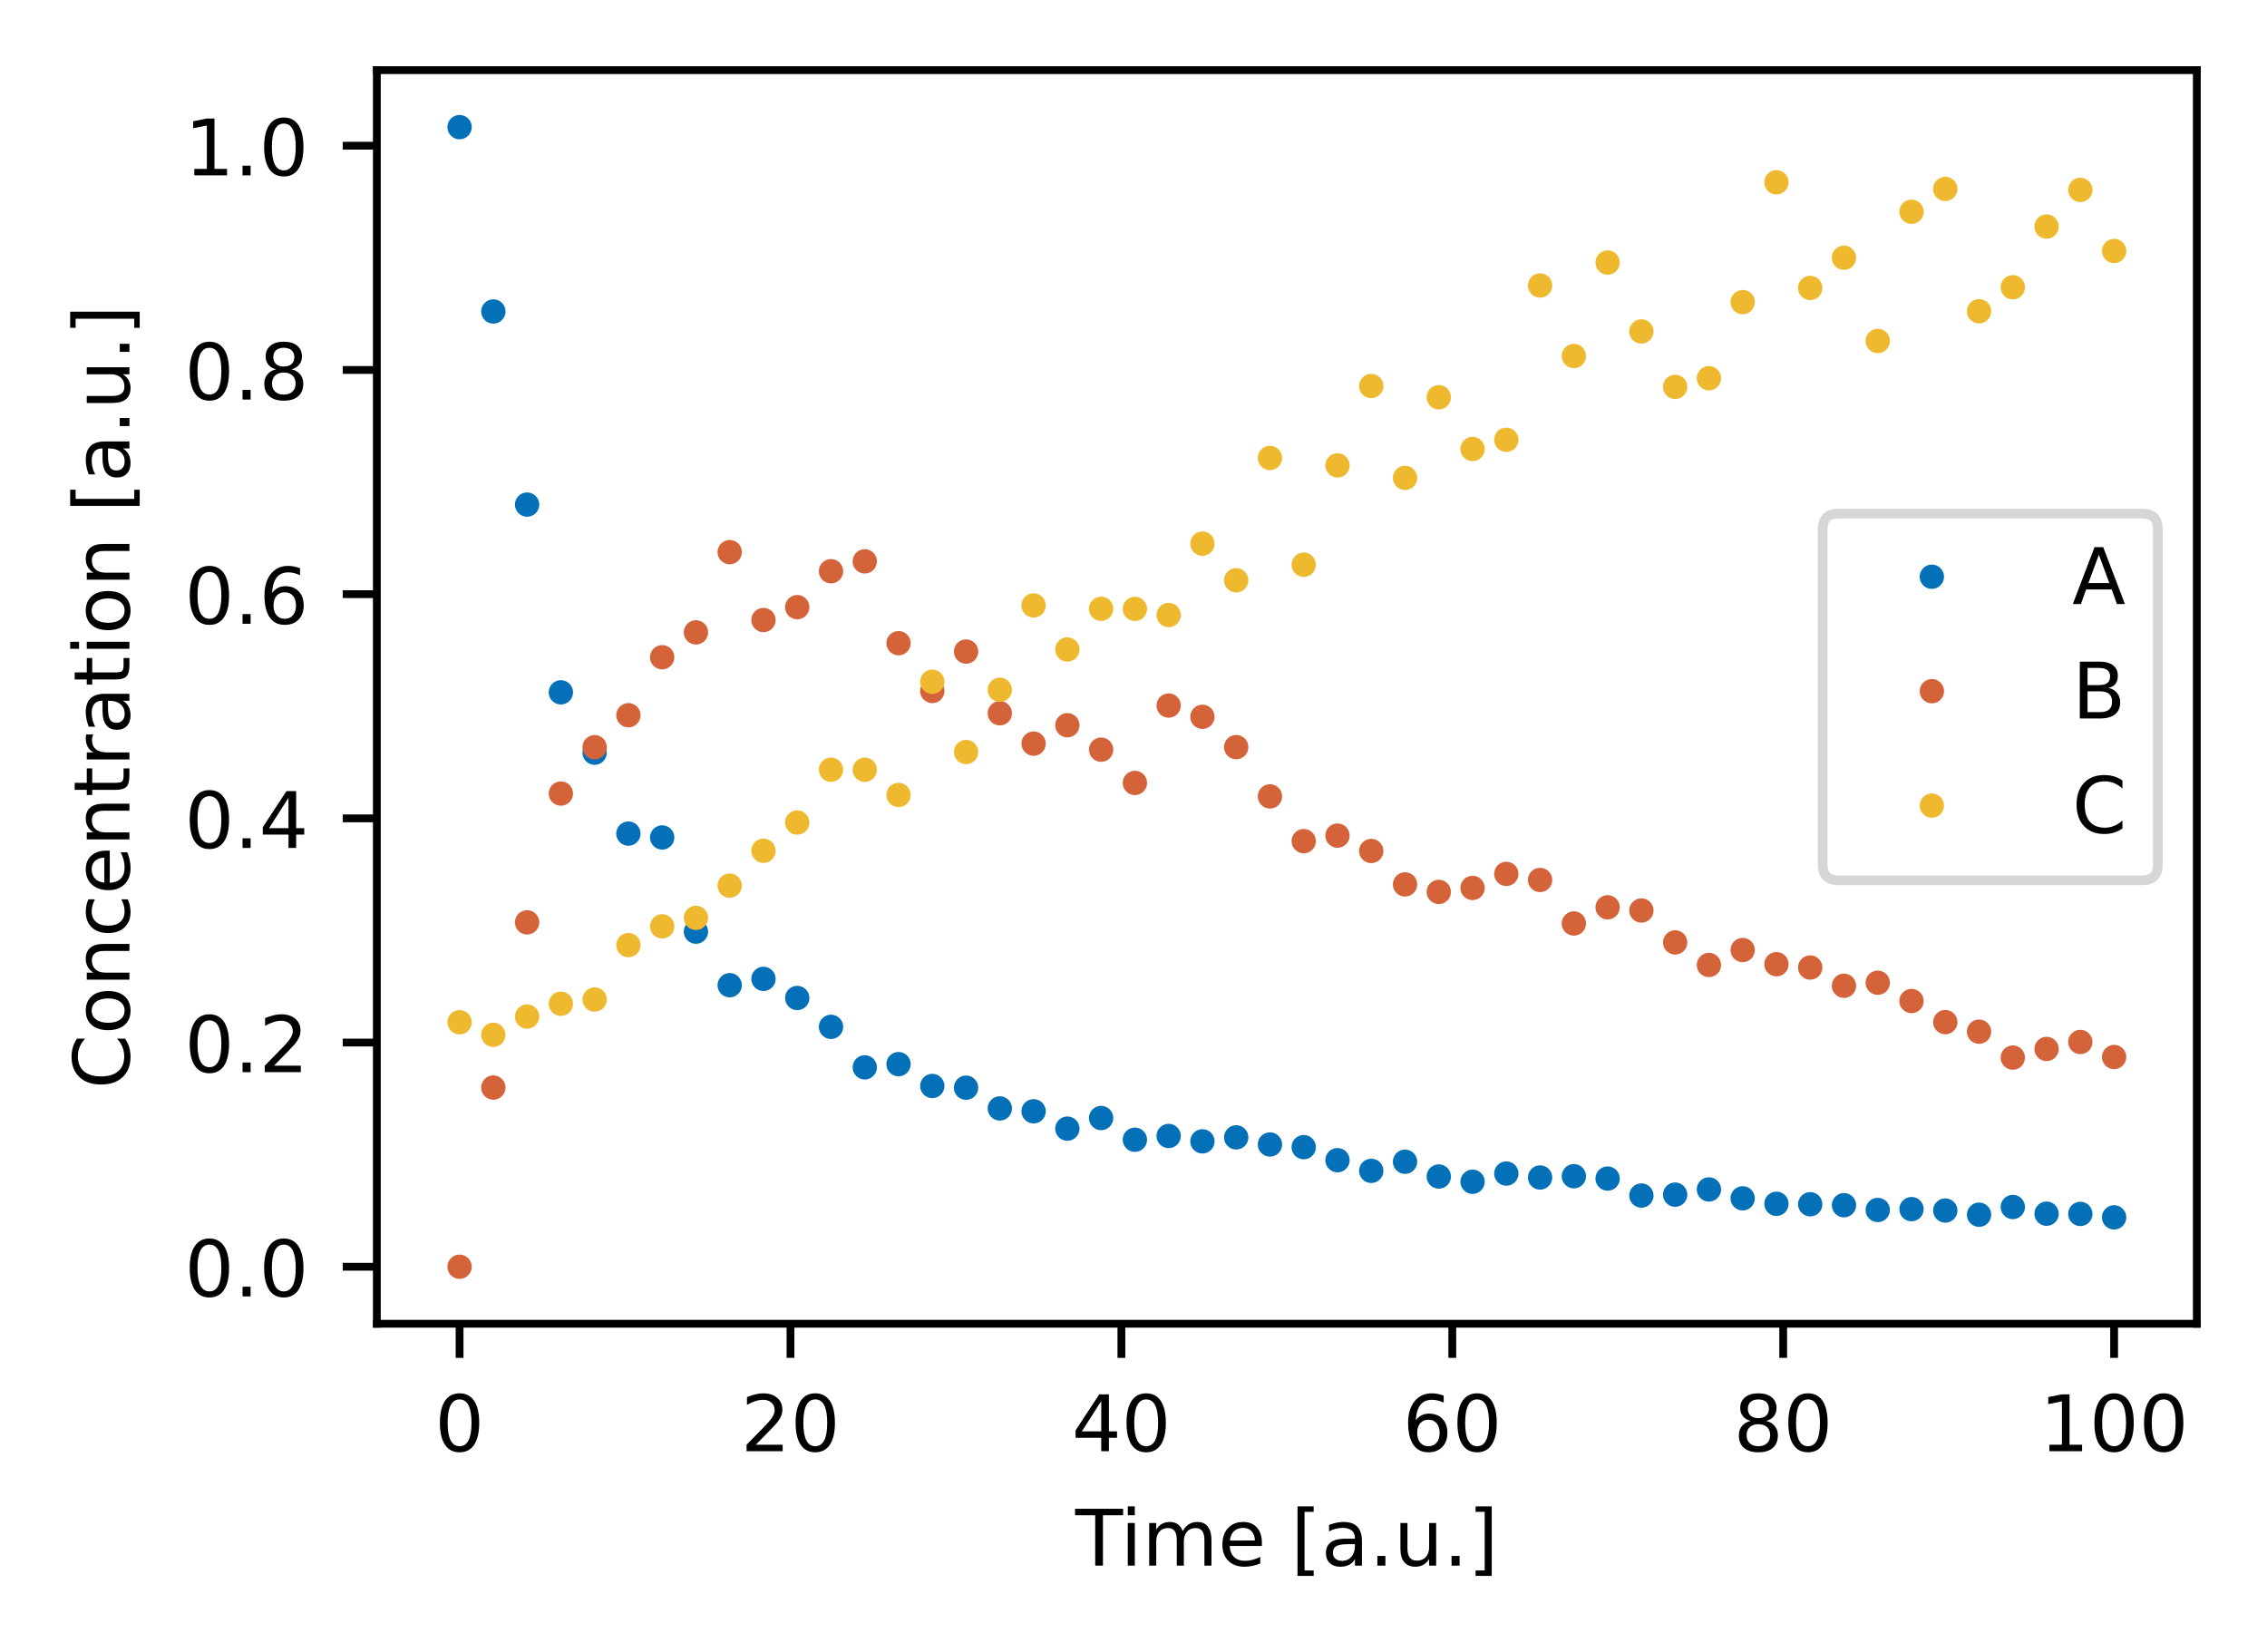 <?xml version="1.0" encoding="utf-8" standalone="no"?>
<!DOCTYPE svg PUBLIC "-//W3C//DTD SVG 1.1//EN"
  "http://www.w3.org/Graphics/SVG/1.1/DTD/svg11.dtd">
<!-- Created with matplotlib (https://matplotlib.org/) -->
<svg height="169.517pt" version="1.1" viewBox="0 0 232.597 169.517" width="232.597pt" xmlns="http://www.w3.org/2000/svg" xmlns:xlink="http://www.w3.org/1999/xlink">
 <defs>
  <style type="text/css">
*{stroke-linecap:butt;stroke-linejoin:round;}
  </style>
 </defs>
 <g id="figure_1">
  <g id="patch_1">
   <path d="M 0 169.517 
L 232.597 169.517 
L 232.597 0 
L 0 0 
z
" style="fill:#ffffff;"/>
  </g>
  <g id="axes_1">
   <g id="patch_2">
    <path d="M 38.665 135.832 
L 225.397 135.832 
L 225.397 7.2 
L 38.665 7.2 
z
" style="fill:#ffffff;"/>
   </g>
   <g id="matplotlib.axis_1">
    <g id="xtick_1">
     <g id="line2d_1">
      <defs>
       <path d="M 0 0 
L 0 3.5 
" id="mfc4e1a1012" style="stroke:#000000;stroke-width:0.8;"/>
      </defs>
      <g>
       <use style="stroke:#000000;stroke-width:0.8;" x="47.153" xlink:href="#mfc4e1a1012" y="135.832"/>
      </g>
     </g>
     <g id="text_1">
      <!-- 0 -->
      <defs>
       <path d="M 31.781 66.406 
Q 24.172 66.406 20.328 58.906 
Q 16.5 51.422 16.5 36.375 
Q 16.5 21.391 20.328 13.891 
Q 24.172 6.391 31.781 6.391 
Q 39.453 6.391 43.281 13.891 
Q 47.125 21.391 47.125 36.375 
Q 47.125 51.422 43.281 58.906 
Q 39.453 66.406 31.781 66.406 
z
M 31.781 74.219 
Q 44.047 74.219 50.516 64.516 
Q 56.984 54.828 56.984 36.375 
Q 56.984 17.969 50.516 8.266 
Q 44.047 -1.422 31.781 -1.422 
Q 19.531 -1.422 13.062 8.266 
Q 6.594 17.969 6.594 36.375 
Q 6.594 54.828 13.062 64.516 
Q 19.531 74.219 31.781 74.219 
z
" id="DejaVuSans-48"/>
      </defs>
      <g transform="translate(44.608 148.911)scale(0.08 -0.08)">
       <use xlink:href="#DejaVuSans-48"/>
      </g>
     </g>
    </g>
    <g id="xtick_2">
     <g id="line2d_2">
      <g>
       <use style="stroke:#000000;stroke-width:0.8;" x="81.104" xlink:href="#mfc4e1a1012" y="135.832"/>
      </g>
     </g>
     <g id="text_2">
      <!-- 20 -->
      <defs>
       <path d="M 19.188 8.297 
L 53.609 8.297 
L 53.609 0 
L 7.328 0 
L 7.328 8.297 
Q 12.938 14.109 22.625 23.891 
Q 32.328 33.688 34.812 36.531 
Q 39.547 41.844 41.422 45.531 
Q 43.312 49.219 43.312 52.781 
Q 43.312 58.594 39.234 62.25 
Q 35.156 65.922 28.609 65.922 
Q 23.969 65.922 18.812 64.312 
Q 13.672 62.703 7.812 59.422 
L 7.812 69.391 
Q 13.766 71.781 18.938 73 
Q 24.125 74.219 28.422 74.219 
Q 39.75 74.219 46.484 68.547 
Q 53.219 62.891 53.219 53.422 
Q 53.219 48.922 51.531 44.891 
Q 49.859 40.875 45.406 35.406 
Q 44.188 33.984 37.641 27.219 
Q 31.109 20.453 19.188 8.297 
z
" id="DejaVuSans-50"/>
      </defs>
      <g transform="translate(76.014 148.911)scale(0.08 -0.08)">
       <use xlink:href="#DejaVuSans-50"/>
       <use x="63.623" xlink:href="#DejaVuSans-48"/>
      </g>
     </g>
    </g>
    <g id="xtick_3">
     <g id="line2d_3">
      <g>
       <use style="stroke:#000000;stroke-width:0.8;" x="115.056" xlink:href="#mfc4e1a1012" y="135.832"/>
      </g>
     </g>
     <g id="text_3">
      <!-- 40 -->
      <defs>
       <path d="M 37.797 64.312 
L 12.891 25.391 
L 37.797 25.391 
z
M 35.203 72.906 
L 47.609 72.906 
L 47.609 25.391 
L 58.016 25.391 
L 58.016 17.188 
L 47.609 17.188 
L 47.609 0 
L 37.797 0 
L 37.797 17.188 
L 4.891 17.188 
L 4.891 26.703 
z
" id="DejaVuSans-52"/>
      </defs>
      <g transform="translate(109.966 148.911)scale(0.08 -0.08)">
       <use xlink:href="#DejaVuSans-52"/>
       <use x="63.623" xlink:href="#DejaVuSans-48"/>
      </g>
     </g>
    </g>
    <g id="xtick_4">
     <g id="line2d_4">
      <g>
       <use style="stroke:#000000;stroke-width:0.8;" x="149.007" xlink:href="#mfc4e1a1012" y="135.832"/>
      </g>
     </g>
     <g id="text_4">
      <!-- 60 -->
      <defs>
       <path d="M 33.016 40.375 
Q 26.375 40.375 22.484 35.828 
Q 18.609 31.297 18.609 23.391 
Q 18.609 15.531 22.484 10.953 
Q 26.375 6.391 33.016 6.391 
Q 39.656 6.391 43.531 10.953 
Q 47.406 15.531 47.406 23.391 
Q 47.406 31.297 43.531 35.828 
Q 39.656 40.375 33.016 40.375 
z
M 52.594 71.297 
L 52.594 62.312 
Q 48.875 64.062 45.094 64.984 
Q 41.312 65.922 37.594 65.922 
Q 27.828 65.922 22.672 59.328 
Q 17.531 52.734 16.797 39.406 
Q 19.672 43.656 24.016 45.922 
Q 28.375 48.188 33.594 48.188 
Q 44.578 48.188 50.953 41.516 
Q 57.328 34.859 57.328 23.391 
Q 57.328 12.156 50.688 5.359 
Q 44.047 -1.422 33.016 -1.422 
Q 20.359 -1.422 13.672 8.266 
Q 6.984 17.969 6.984 36.375 
Q 6.984 53.656 15.188 63.938 
Q 23.391 74.219 37.203 74.219 
Q 40.922 74.219 44.703 73.484 
Q 48.484 72.75 52.594 71.297 
z
" id="DejaVuSans-54"/>
      </defs>
      <g transform="translate(143.917 148.911)scale(0.08 -0.08)">
       <use xlink:href="#DejaVuSans-54"/>
       <use x="63.623" xlink:href="#DejaVuSans-48"/>
      </g>
     </g>
    </g>
    <g id="xtick_5">
     <g id="line2d_5">
      <g>
       <use style="stroke:#000000;stroke-width:0.8;" x="182.958" xlink:href="#mfc4e1a1012" y="135.832"/>
      </g>
     </g>
     <g id="text_5">
      <!-- 80 -->
      <defs>
       <path d="M 31.781 34.625 
Q 24.75 34.625 20.719 30.859 
Q 16.703 27.094 16.703 20.516 
Q 16.703 13.922 20.719 10.156 
Q 24.75 6.391 31.781 6.391 
Q 38.812 6.391 42.859 10.172 
Q 46.922 13.969 46.922 20.516 
Q 46.922 27.094 42.891 30.859 
Q 38.875 34.625 31.781 34.625 
z
M 21.922 38.812 
Q 15.578 40.375 12.031 44.719 
Q 8.5 49.078 8.5 55.328 
Q 8.5 64.062 14.719 69.141 
Q 20.953 74.219 31.781 74.219 
Q 42.672 74.219 48.875 69.141 
Q 55.078 64.062 55.078 55.328 
Q 55.078 49.078 51.531 44.719 
Q 48 40.375 41.703 38.812 
Q 48.828 37.156 52.797 32.312 
Q 56.781 27.484 56.781 20.516 
Q 56.781 9.906 50.312 4.234 
Q 43.844 -1.422 31.781 -1.422 
Q 19.734 -1.422 13.25 4.234 
Q 6.781 9.906 6.781 20.516 
Q 6.781 27.484 10.781 32.312 
Q 14.797 37.156 21.922 38.812 
z
M 18.312 54.391 
Q 18.312 48.734 21.844 45.562 
Q 25.391 42.391 31.781 42.391 
Q 38.141 42.391 41.719 45.562 
Q 45.312 48.734 45.312 54.391 
Q 45.312 60.062 41.719 63.234 
Q 38.141 66.406 31.781 66.406 
Q 25.391 66.406 21.844 63.234 
Q 18.312 60.062 18.312 54.391 
z
" id="DejaVuSans-56"/>
      </defs>
      <g transform="translate(177.868 148.911)scale(0.08 -0.08)">
       <use xlink:href="#DejaVuSans-56"/>
       <use x="63.623" xlink:href="#DejaVuSans-48"/>
      </g>
     </g>
    </g>
    <g id="xtick_6">
     <g id="line2d_6">
      <g>
       <use style="stroke:#000000;stroke-width:0.8;" x="216.91" xlink:href="#mfc4e1a1012" y="135.832"/>
      </g>
     </g>
     <g id="text_6">
      <!-- 100 -->
      <defs>
       <path d="M 12.406 8.297 
L 28.516 8.297 
L 28.516 63.922 
L 10.984 60.406 
L 10.984 69.391 
L 28.422 72.906 
L 38.281 72.906 
L 38.281 8.297 
L 54.391 8.297 
L 54.391 0 
L 12.406 0 
z
" id="DejaVuSans-49"/>
      </defs>
      <g transform="translate(209.275 148.911)scale(0.08 -0.08)">
       <use xlink:href="#DejaVuSans-49"/>
       <use x="63.623" xlink:href="#DejaVuSans-48"/>
       <use x="127.246" xlink:href="#DejaVuSans-48"/>
      </g>
     </g>
    </g>
    <g id="text_7">
     <!-- Time [a.u.] -->
     <defs>
      <path d="M -0.297 72.906 
L 61.375 72.906 
L 61.375 64.594 
L 35.5 64.594 
L 35.5 0 
L 25.594 0 
L 25.594 64.594 
L -0.297 64.594 
z
" id="DejaVuSans-84"/>
      <path d="M 9.422 54.688 
L 18.406 54.688 
L 18.406 0 
L 9.422 0 
z
M 9.422 75.984 
L 18.406 75.984 
L 18.406 64.594 
L 9.422 64.594 
z
" id="DejaVuSans-105"/>
      <path d="M 52 44.188 
Q 55.375 50.25 60.062 53.125 
Q 64.75 56 71.094 56 
Q 79.641 56 84.281 50.016 
Q 88.922 44.047 88.922 33.016 
L 88.922 0 
L 79.891 0 
L 79.891 32.719 
Q 79.891 40.578 77.094 44.375 
Q 74.312 48.188 68.609 48.188 
Q 61.625 48.188 57.562 43.547 
Q 53.516 38.922 53.516 30.906 
L 53.516 0 
L 44.484 0 
L 44.484 32.719 
Q 44.484 40.625 41.703 44.406 
Q 38.922 48.188 33.109 48.188 
Q 26.219 48.188 22.156 43.531 
Q 18.109 38.875 18.109 30.906 
L 18.109 0 
L 9.078 0 
L 9.078 54.688 
L 18.109 54.688 
L 18.109 46.188 
Q 21.188 51.219 25.484 53.609 
Q 29.781 56 35.688 56 
Q 41.656 56 45.828 52.969 
Q 50 49.953 52 44.188 
z
" id="DejaVuSans-109"/>
      <path d="M 56.203 29.594 
L 56.203 25.203 
L 14.891 25.203 
Q 15.484 15.922 20.484 11.062 
Q 25.484 6.203 34.422 6.203 
Q 39.594 6.203 44.453 7.469 
Q 49.312 8.734 54.109 11.281 
L 54.109 2.781 
Q 49.266 0.734 44.188 -0.344 
Q 39.109 -1.422 33.891 -1.422 
Q 20.797 -1.422 13.156 6.188 
Q 5.516 13.812 5.516 26.812 
Q 5.516 40.234 12.766 48.109 
Q 20.016 56 32.328 56 
Q 43.359 56 49.781 48.891 
Q 56.203 41.797 56.203 29.594 
z
M 47.219 32.234 
Q 47.125 39.594 43.094 43.984 
Q 39.062 48.391 32.422 48.391 
Q 24.906 48.391 20.391 44.141 
Q 15.875 39.891 15.188 32.172 
z
" id="DejaVuSans-101"/>
      <path id="DejaVuSans-32"/>
      <path d="M 8.594 75.984 
L 29.297 75.984 
L 29.297 69 
L 17.578 69 
L 17.578 -6.203 
L 29.297 -6.203 
L 29.297 -13.188 
L 8.594 -13.188 
z
" id="DejaVuSans-91"/>
      <path d="M 34.281 27.484 
Q 23.391 27.484 19.188 25 
Q 14.984 22.516 14.984 16.5 
Q 14.984 11.719 18.141 8.906 
Q 21.297 6.109 26.703 6.109 
Q 34.188 6.109 38.703 11.406 
Q 43.219 16.703 43.219 25.484 
L 43.219 27.484 
z
M 52.203 31.203 
L 52.203 0 
L 43.219 0 
L 43.219 8.297 
Q 40.141 3.328 35.547 0.953 
Q 30.953 -1.422 24.312 -1.422 
Q 15.922 -1.422 10.953 3.297 
Q 6 8.016 6 15.922 
Q 6 25.141 12.172 29.828 
Q 18.359 34.516 30.609 34.516 
L 43.219 34.516 
L 43.219 35.406 
Q 43.219 41.609 39.141 45 
Q 35.062 48.391 27.688 48.391 
Q 23 48.391 18.547 47.266 
Q 14.109 46.141 10.016 43.891 
L 10.016 52.203 
Q 14.938 54.109 19.578 55.047 
Q 24.219 56 28.609 56 
Q 40.484 56 46.344 49.844 
Q 52.203 43.703 52.203 31.203 
z
" id="DejaVuSans-97"/>
      <path d="M 10.688 12.406 
L 21 12.406 
L 21 0 
L 10.688 0 
z
" id="DejaVuSans-46"/>
      <path d="M 8.5 21.578 
L 8.5 54.688 
L 17.484 54.688 
L 17.484 21.922 
Q 17.484 14.156 20.5 10.266 
Q 23.531 6.391 29.594 6.391 
Q 36.859 6.391 41.078 11.031 
Q 45.312 15.672 45.312 23.688 
L 45.312 54.688 
L 54.297 54.688 
L 54.297 0 
L 45.312 0 
L 45.312 8.406 
Q 42.047 3.422 37.719 1 
Q 33.406 -1.422 27.688 -1.422 
Q 18.266 -1.422 13.375 4.438 
Q 8.5 10.297 8.5 21.578 
z
M 31.109 56 
z
" id="DejaVuSans-117"/>
      <path d="M 30.422 75.984 
L 30.422 -13.188 
L 9.719 -13.188 
L 9.719 -6.203 
L 21.391 -6.203 
L 21.391 69 
L 9.719 69 
L 9.719 75.984 
z
" id="DejaVuSans-93"/>
     </defs>
     <g transform="translate(110.323 160.653)scale(0.08 -0.08)">
      <use xlink:href="#DejaVuSans-84"/>
      <use x="57.959" xlink:href="#DejaVuSans-105"/>
      <use x="85.742" xlink:href="#DejaVuSans-109"/>
      <use x="183.154" xlink:href="#DejaVuSans-101"/>
      <use x="244.678" xlink:href="#DejaVuSans-32"/>
      <use x="276.465" xlink:href="#DejaVuSans-91"/>
      <use x="315.479" xlink:href="#DejaVuSans-97"/>
      <use x="376.758" xlink:href="#DejaVuSans-46"/>
      <use x="408.545" xlink:href="#DejaVuSans-117"/>
      <use x="471.924" xlink:href="#DejaVuSans-46"/>
      <use x="503.711" xlink:href="#DejaVuSans-93"/>
     </g>
    </g>
   </g>
   <g id="matplotlib.axis_2">
    <g id="ytick_1">
     <g id="line2d_7">
      <defs>
       <path d="M 0 0 
L -3.5 0 
" id="m60635ad388" style="stroke:#000000;stroke-width:0.8;"/>
      </defs>
      <g>
       <use style="stroke:#000000;stroke-width:0.8;" x="38.665" xlink:href="#m60635ad388" y="129.985"/>
      </g>
     </g>
     <g id="text_8">
      <!-- 0.0 -->
      <g transform="translate(18.942 133.025)scale(0.08 -0.08)">
       <use xlink:href="#DejaVuSans-48"/>
       <use x="63.623" xlink:href="#DejaVuSans-46"/>
       <use x="95.41" xlink:href="#DejaVuSans-48"/>
      </g>
     </g>
    </g>
    <g id="ytick_2">
     <g id="line2d_8">
      <g>
       <use style="stroke:#000000;stroke-width:0.8;" x="38.665" xlink:href="#m60635ad388" y="106.979"/>
      </g>
     </g>
     <g id="text_9">
      <!-- 0.2 -->
      <g transform="translate(18.942 110.018)scale(0.08 -0.08)">
       <use xlink:href="#DejaVuSans-48"/>
       <use x="63.623" xlink:href="#DejaVuSans-46"/>
       <use x="95.41" xlink:href="#DejaVuSans-50"/>
      </g>
     </g>
    </g>
    <g id="ytick_3">
     <g id="line2d_9">
      <g>
       <use style="stroke:#000000;stroke-width:0.8;" x="38.665" xlink:href="#m60635ad388" y="83.973"/>
      </g>
     </g>
     <g id="text_10">
      <!-- 0.4 -->
      <g transform="translate(18.942 87.012)scale(0.08 -0.08)">
       <use xlink:href="#DejaVuSans-48"/>
       <use x="63.623" xlink:href="#DejaVuSans-46"/>
       <use x="95.41" xlink:href="#DejaVuSans-52"/>
      </g>
     </g>
    </g>
    <g id="ytick_4">
     <g id="line2d_10">
      <g>
       <use style="stroke:#000000;stroke-width:0.8;" x="38.665" xlink:href="#m60635ad388" y="60.967"/>
      </g>
     </g>
     <g id="text_11">
      <!-- 0.6 -->
      <g transform="translate(18.942 64.006)scale(0.08 -0.08)">
       <use xlink:href="#DejaVuSans-48"/>
       <use x="63.623" xlink:href="#DejaVuSans-46"/>
       <use x="95.41" xlink:href="#DejaVuSans-54"/>
      </g>
     </g>
    </g>
    <g id="ytick_5">
     <g id="line2d_11">
      <g>
       <use style="stroke:#000000;stroke-width:0.8;" x="38.665" xlink:href="#m60635ad388" y="37.961"/>
      </g>
     </g>
     <g id="text_12">
      <!-- 0.8 -->
      <g transform="translate(18.942 41)scale(0.08 -0.08)">
       <use xlink:href="#DejaVuSans-48"/>
       <use x="63.623" xlink:href="#DejaVuSans-46"/>
       <use x="95.41" xlink:href="#DejaVuSans-56"/>
      </g>
     </g>
    </g>
    <g id="ytick_6">
     <g id="line2d_12">
      <g>
       <use style="stroke:#000000;stroke-width:0.8;" x="38.665" xlink:href="#m60635ad388" y="14.954"/>
      </g>
     </g>
     <g id="text_13">
      <!-- 1.0 -->
      <g transform="translate(18.942 17.994)scale(0.08 -0.08)">
       <use xlink:href="#DejaVuSans-49"/>
       <use x="63.623" xlink:href="#DejaVuSans-46"/>
       <use x="95.41" xlink:href="#DejaVuSans-48"/>
      </g>
     </g>
    </g>
    <g id="text_14">
     <!-- Concentration [a.u.] -->
     <defs>
      <path d="M 64.406 67.281 
L 64.406 56.891 
Q 59.422 61.531 53.781 63.812 
Q 48.141 66.109 41.797 66.109 
Q 29.297 66.109 22.656 58.469 
Q 16.016 50.828 16.016 36.375 
Q 16.016 21.969 22.656 14.328 
Q 29.297 6.688 41.797 6.688 
Q 48.141 6.688 53.781 8.984 
Q 59.422 11.281 64.406 15.922 
L 64.406 5.609 
Q 59.234 2.094 53.438 0.328 
Q 47.656 -1.422 41.219 -1.422 
Q 24.656 -1.422 15.125 8.703 
Q 5.609 18.844 5.609 36.375 
Q 5.609 53.953 15.125 64.078 
Q 24.656 74.219 41.219 74.219 
Q 47.75 74.219 53.531 72.484 
Q 59.328 70.75 64.406 67.281 
z
" id="DejaVuSans-67"/>
      <path d="M 30.609 48.391 
Q 23.391 48.391 19.188 42.75 
Q 14.984 37.109 14.984 27.297 
Q 14.984 17.484 19.156 11.844 
Q 23.344 6.203 30.609 6.203 
Q 37.797 6.203 41.984 11.859 
Q 46.188 17.531 46.188 27.297 
Q 46.188 37.016 41.984 42.703 
Q 37.797 48.391 30.609 48.391 
z
M 30.609 56 
Q 42.328 56 49.016 48.375 
Q 55.719 40.766 55.719 27.297 
Q 55.719 13.875 49.016 6.219 
Q 42.328 -1.422 30.609 -1.422 
Q 18.844 -1.422 12.172 6.219 
Q 5.516 13.875 5.516 27.297 
Q 5.516 40.766 12.172 48.375 
Q 18.844 56 30.609 56 
z
" id="DejaVuSans-111"/>
      <path d="M 54.891 33.016 
L 54.891 0 
L 45.906 0 
L 45.906 32.719 
Q 45.906 40.484 42.875 44.328 
Q 39.844 48.188 33.797 48.188 
Q 26.516 48.188 22.312 43.547 
Q 18.109 38.922 18.109 30.906 
L 18.109 0 
L 9.078 0 
L 9.078 54.688 
L 18.109 54.688 
L 18.109 46.188 
Q 21.344 51.125 25.703 53.562 
Q 30.078 56 35.797 56 
Q 45.219 56 50.047 50.172 
Q 54.891 44.344 54.891 33.016 
z
" id="DejaVuSans-110"/>
      <path d="M 48.781 52.594 
L 48.781 44.188 
Q 44.969 46.297 41.141 47.344 
Q 37.312 48.391 33.406 48.391 
Q 24.656 48.391 19.812 42.844 
Q 14.984 37.312 14.984 27.297 
Q 14.984 17.281 19.812 11.734 
Q 24.656 6.203 33.406 6.203 
Q 37.312 6.203 41.141 7.25 
Q 44.969 8.297 48.781 10.406 
L 48.781 2.094 
Q 45.016 0.344 40.984 -0.531 
Q 36.969 -1.422 32.422 -1.422 
Q 20.062 -1.422 12.781 6.344 
Q 5.516 14.109 5.516 27.297 
Q 5.516 40.672 12.859 48.328 
Q 20.219 56 33.016 56 
Q 37.156 56 41.109 55.141 
Q 45.062 54.297 48.781 52.594 
z
" id="DejaVuSans-99"/>
      <path d="M 18.312 70.219 
L 18.312 54.688 
L 36.812 54.688 
L 36.812 47.703 
L 18.312 47.703 
L 18.312 18.016 
Q 18.312 11.328 20.141 9.422 
Q 21.969 7.516 27.594 7.516 
L 36.812 7.516 
L 36.812 0 
L 27.594 0 
Q 17.188 0 13.234 3.875 
Q 9.281 7.766 9.281 18.016 
L 9.281 47.703 
L 2.688 47.703 
L 2.688 54.688 
L 9.281 54.688 
L 9.281 70.219 
z
" id="DejaVuSans-116"/>
      <path d="M 41.109 46.297 
Q 39.594 47.172 37.812 47.578 
Q 36.031 48 33.891 48 
Q 26.266 48 22.188 43.047 
Q 18.109 38.094 18.109 28.812 
L 18.109 0 
L 9.078 0 
L 9.078 54.688 
L 18.109 54.688 
L 18.109 46.188 
Q 20.953 51.172 25.484 53.578 
Q 30.031 56 36.531 56 
Q 37.453 56 38.578 55.875 
Q 39.703 55.766 41.062 55.516 
z
" id="DejaVuSans-114"/>
     </defs>
     <g transform="translate(13.279 111.734)rotate(-90)scale(0.08 -0.08)">
      <use xlink:href="#DejaVuSans-67"/>
      <use x="69.824" xlink:href="#DejaVuSans-111"/>
      <use x="131.006" xlink:href="#DejaVuSans-110"/>
      <use x="194.385" xlink:href="#DejaVuSans-99"/>
      <use x="249.365" xlink:href="#DejaVuSans-101"/>
      <use x="310.889" xlink:href="#DejaVuSans-110"/>
      <use x="374.268" xlink:href="#DejaVuSans-116"/>
      <use x="413.477" xlink:href="#DejaVuSans-114"/>
      <use x="454.59" xlink:href="#DejaVuSans-97"/>
      <use x="515.869" xlink:href="#DejaVuSans-116"/>
      <use x="555.078" xlink:href="#DejaVuSans-105"/>
      <use x="582.861" xlink:href="#DejaVuSans-111"/>
      <use x="644.043" xlink:href="#DejaVuSans-110"/>
      <use x="707.422" xlink:href="#DejaVuSans-32"/>
      <use x="739.209" xlink:href="#DejaVuSans-91"/>
      <use x="778.223" xlink:href="#DejaVuSans-97"/>
      <use x="839.502" xlink:href="#DejaVuSans-46"/>
      <use x="871.289" xlink:href="#DejaVuSans-117"/>
      <use x="934.668" xlink:href="#DejaVuSans-46"/>
      <use x="966.455" xlink:href="#DejaVuSans-93"/>
     </g>
    </g>
   </g>
   <g id="line2d_13">
    <defs>
     <path d="M 0 0.75 
C 0.199 0.75 0.39 0.671 0.53 0.53 
C 0.671 0.39 0.75 0.199 0.75 0 
C 0.75 -0.199 0.671 -0.39 0.53 -0.53 
C 0.39 -0.671 0.199 -0.75 0 -0.75 
C -0.199 -0.75 -0.39 -0.671 -0.53 -0.53 
C -0.671 -0.39 -0.75 -0.199 -0.75 0 
C -0.75 0.199 -0.671 0.39 -0.53 0.53 
C -0.39 0.671 -0.199 0.75 0 0.75 
z
" id="m77233c7e51" style="stroke:#0370b8;"/>
    </defs>
    <g clip-path="url(#pbc3a658210)">
     <use style="fill:#0370b8;stroke:#0370b8;" x="47.153" xlink:href="#m77233c7e51" y="13.047"/>
     <use style="fill:#0370b8;stroke:#0370b8;" x="50.617" xlink:href="#m77233c7e51" y="31.961"/>
     <use style="fill:#0370b8;stroke:#0370b8;" x="54.082" xlink:href="#m77233c7e51" y="51.778"/>
     <use style="fill:#0370b8;stroke:#0370b8;" x="57.546" xlink:href="#m77233c7e51" y="71.041"/>
     <use style="fill:#0370b8;stroke:#0370b8;" x="61.011" xlink:href="#m77233c7e51" y="77.235"/>
     <use style="fill:#0370b8;stroke:#0370b8;" x="64.475" xlink:href="#m77233c7e51" y="85.538"/>
     <use style="fill:#0370b8;stroke:#0370b8;" x="67.939" xlink:href="#m77233c7e51" y="85.934"/>
     <use style="fill:#0370b8;stroke:#0370b8;" x="71.404" xlink:href="#m77233c7e51" y="95.598"/>
     <use style="fill:#0370b8;stroke:#0370b8;" x="74.868" xlink:href="#m77233c7e51" y="101.094"/>
     <use style="fill:#0370b8;stroke:#0370b8;" x="78.333" xlink:href="#m77233c7e51" y="100.444"/>
     <use style="fill:#0370b8;stroke:#0370b8;" x="81.797" xlink:href="#m77233c7e51" y="102.406"/>
     <use style="fill:#0370b8;stroke:#0370b8;" x="85.262" xlink:href="#m77233c7e51" y="105.367"/>
     <use style="fill:#0370b8;stroke:#0370b8;" x="88.726" xlink:href="#m77233c7e51" y="109.524"/>
     <use style="fill:#0370b8;stroke:#0370b8;" x="92.19" xlink:href="#m77233c7e51" y="109.195"/>
     <use style="fill:#0370b8;stroke:#0370b8;" x="95.655" xlink:href="#m77233c7e51" y="111.435"/>
     <use style="fill:#0370b8;stroke:#0370b8;" x="99.119" xlink:href="#m77233c7e51" y="111.612"/>
     <use style="fill:#0370b8;stroke:#0370b8;" x="102.584" xlink:href="#m77233c7e51" y="113.739"/>
     <use style="fill:#0370b8;stroke:#0370b8;" x="106.048" xlink:href="#m77233c7e51" y="114.031"/>
     <use style="fill:#0370b8;stroke:#0370b8;" x="109.512" xlink:href="#m77233c7e51" y="115.813"/>
     <use style="fill:#0370b8;stroke:#0370b8;" x="112.977" xlink:href="#m77233c7e51" y="114.723"/>
     <use style="fill:#0370b8;stroke:#0370b8;" x="116.441" xlink:href="#m77233c7e51" y="116.95"/>
     <use style="fill:#0370b8;stroke:#0370b8;" x="119.906" xlink:href="#m77233c7e51" y="116.565"/>
     <use style="fill:#0370b8;stroke:#0370b8;" x="123.37" xlink:href="#m77233c7e51" y="117.117"/>
     <use style="fill:#0370b8;stroke:#0370b8;" x="126.835" xlink:href="#m77233c7e51" y="116.709"/>
     <use style="fill:#0370b8;stroke:#0370b8;" x="130.299" xlink:href="#m77233c7e51" y="117.438"/>
     <use style="fill:#0370b8;stroke:#0370b8;" x="133.763" xlink:href="#m77233c7e51" y="117.713"/>
     <use style="fill:#0370b8;stroke:#0370b8;" x="137.228" xlink:href="#m77233c7e51" y="119.051"/>
     <use style="fill:#0370b8;stroke:#0370b8;" x="140.692" xlink:href="#m77233c7e51" y="120.144"/>
     <use style="fill:#0370b8;stroke:#0370b8;" x="144.157" xlink:href="#m77233c7e51" y="119.208"/>
     <use style="fill:#0370b8;stroke:#0370b8;" x="147.621" xlink:href="#m77233c7e51" y="120.725"/>
     <use style="fill:#0370b8;stroke:#0370b8;" x="151.086" xlink:href="#m77233c7e51" y="121.262"/>
     <use style="fill:#0370b8;stroke:#0370b8;" x="154.55" xlink:href="#m77233c7e51" y="120.422"/>
     <use style="fill:#0370b8;stroke:#0370b8;" x="158.014" xlink:href="#m77233c7e51" y="120.826"/>
     <use style="fill:#0370b8;stroke:#0370b8;" x="161.479" xlink:href="#m77233c7e51" y="120.695"/>
     <use style="fill:#0370b8;stroke:#0370b8;" x="164.943" xlink:href="#m77233c7e51" y="120.936"/>
     <use style="fill:#0370b8;stroke:#0370b8;" x="168.408" xlink:href="#m77233c7e51" y="122.677"/>
     <use style="fill:#0370b8;stroke:#0370b8;" x="171.872" xlink:href="#m77233c7e51" y="122.584"/>
     <use style="fill:#0370b8;stroke:#0370b8;" x="175.337" xlink:href="#m77233c7e51" y="122.053"/>
     <use style="fill:#0370b8;stroke:#0370b8;" x="178.801" xlink:href="#m77233c7e51" y="122.964"/>
     <use style="fill:#0370b8;stroke:#0370b8;" x="182.265" xlink:href="#m77233c7e51" y="123.525"/>
     <use style="fill:#0370b8;stroke:#0370b8;" x="185.73" xlink:href="#m77233c7e51" y="123.572"/>
     <use style="fill:#0370b8;stroke:#0370b8;" x="189.194" xlink:href="#m77233c7e51" y="123.669"/>
     <use style="fill:#0370b8;stroke:#0370b8;" x="192.659" xlink:href="#m77233c7e51" y="124.158"/>
     <use style="fill:#0370b8;stroke:#0370b8;" x="196.123" xlink:href="#m77233c7e51" y="124.072"/>
     <use style="fill:#0370b8;stroke:#0370b8;" x="199.588" xlink:href="#m77233c7e51" y="124.216"/>
     <use style="fill:#0370b8;stroke:#0370b8;" x="203.052" xlink:href="#m77233c7e51" y="124.645"/>
     <use style="fill:#0370b8;stroke:#0370b8;" x="206.516" xlink:href="#m77233c7e51" y="123.854"/>
     <use style="fill:#0370b8;stroke:#0370b8;" x="209.981" xlink:href="#m77233c7e51" y="124.539"/>
     <use style="fill:#0370b8;stroke:#0370b8;" x="213.445" xlink:href="#m77233c7e51" y="124.564"/>
     <use style="fill:#0370b8;stroke:#0370b8;" x="216.91" xlink:href="#m77233c7e51" y="124.917"/>
    </g>
   </g>
   <g id="line2d_14">
    <defs>
     <path d="M 0 0.75 
C 0.199 0.75 0.39 0.671 0.53 0.53 
C 0.671 0.39 0.75 0.199 0.75 0 
C 0.75 -0.199 0.671 -0.39 0.53 -0.53 
C 0.39 -0.671 0.199 -0.75 0 -0.75 
C -0.199 -0.75 -0.39 -0.671 -0.53 -0.53 
C -0.671 -0.39 -0.75 -0.199 -0.75 0 
C -0.75 0.199 -0.671 0.39 -0.53 0.53 
C -0.39 0.671 -0.199 0.75 0 0.75 
z
" id="me0a16524d2" style="stroke:#d56339;"/>
    </defs>
    <g clip-path="url(#pbc3a658210)">
     <use style="fill:#d56339;stroke:#d56339;" x="47.153" xlink:href="#me0a16524d2" y="129.985"/>
     <use style="fill:#d56339;stroke:#d56339;" x="50.617" xlink:href="#me0a16524d2" y="111.597"/>
     <use style="fill:#d56339;stroke:#d56339;" x="54.082" xlink:href="#me0a16524d2" y="94.646"/>
     <use style="fill:#d56339;stroke:#d56339;" x="57.546" xlink:href="#me0a16524d2" y="81.428"/>
     <use style="fill:#d56339;stroke:#d56339;" x="61.011" xlink:href="#me0a16524d2" y="76.671"/>
     <use style="fill:#d56339;stroke:#d56339;" x="64.475" xlink:href="#me0a16524d2" y="73.392"/>
     <use style="fill:#d56339;stroke:#d56339;" x="67.939" xlink:href="#me0a16524d2" y="67.442"/>
     <use style="fill:#d56339;stroke:#d56339;" x="71.404" xlink:href="#me0a16524d2" y="64.89"/>
     <use style="fill:#d56339;stroke:#d56339;" x="74.868" xlink:href="#me0a16524d2" y="56.657"/>
     <use style="fill:#d56339;stroke:#d56339;" x="78.333" xlink:href="#me0a16524d2" y="63.622"/>
     <use style="fill:#d56339;stroke:#d56339;" x="81.797" xlink:href="#me0a16524d2" y="62.301"/>
     <use style="fill:#d56339;stroke:#d56339;" x="85.262" xlink:href="#me0a16524d2" y="58.616"/>
     <use style="fill:#d56339;stroke:#d56339;" x="88.726" xlink:href="#me0a16524d2" y="57.603"/>
     <use style="fill:#d56339;stroke:#d56339;" x="92.19" xlink:href="#me0a16524d2" y="65.999"/>
     <use style="fill:#d56339;stroke:#d56339;" x="95.655" xlink:href="#me0a16524d2" y="70.904"/>
     <use style="fill:#d56339;stroke:#d56339;" x="99.119" xlink:href="#me0a16524d2" y="66.859"/>
     <use style="fill:#d56339;stroke:#d56339;" x="102.584" xlink:href="#me0a16524d2" y="73.19"/>
     <use style="fill:#d56339;stroke:#d56339;" x="106.048" xlink:href="#me0a16524d2" y="76.305"/>
     <use style="fill:#d56339;stroke:#d56339;" x="109.512" xlink:href="#me0a16524d2" y="74.419"/>
     <use style="fill:#d56339;stroke:#d56339;" x="112.977" xlink:href="#me0a16524d2" y="76.925"/>
     <use style="fill:#d56339;stroke:#d56339;" x="116.441" xlink:href="#me0a16524d2" y="80.339"/>
     <use style="fill:#d56339;stroke:#d56339;" x="119.906" xlink:href="#me0a16524d2" y="72.398"/>
     <use style="fill:#d56339;stroke:#d56339;" x="123.37" xlink:href="#me0a16524d2" y="73.554"/>
     <use style="fill:#d56339;stroke:#d56339;" x="126.835" xlink:href="#me0a16524d2" y="76.664"/>
     <use style="fill:#d56339;stroke:#d56339;" x="130.299" xlink:href="#me0a16524d2" y="81.72"/>
     <use style="fill:#d56339;stroke:#d56339;" x="133.763" xlink:href="#me0a16524d2" y="86.311"/>
     <use style="fill:#d56339;stroke:#d56339;" x="137.228" xlink:href="#me0a16524d2" y="85.743"/>
     <use style="fill:#d56339;stroke:#d56339;" x="140.692" xlink:href="#me0a16524d2" y="87.322"/>
     <use style="fill:#d56339;stroke:#d56339;" x="144.157" xlink:href="#me0a16524d2" y="90.752"/>
     <use style="fill:#d56339;stroke:#d56339;" x="147.621" xlink:href="#me0a16524d2" y="91.521"/>
     <use style="fill:#d56339;stroke:#d56339;" x="151.086" xlink:href="#me0a16524d2" y="91.113"/>
     <use style="fill:#d56339;stroke:#d56339;" x="154.55" xlink:href="#me0a16524d2" y="89.673"/>
     <use style="fill:#d56339;stroke:#d56339;" x="158.014" xlink:href="#me0a16524d2" y="90.295"/>
     <use style="fill:#d56339;stroke:#d56339;" x="161.479" xlink:href="#me0a16524d2" y="94.761"/>
     <use style="fill:#d56339;stroke:#d56339;" x="164.943" xlink:href="#me0a16524d2" y="93.104"/>
     <use style="fill:#d56339;stroke:#d56339;" x="168.408" xlink:href="#me0a16524d2" y="93.429"/>
     <use style="fill:#d56339;stroke:#d56339;" x="171.872" xlink:href="#me0a16524d2" y="96.704"/>
     <use style="fill:#d56339;stroke:#d56339;" x="175.337" xlink:href="#me0a16524d2" y="99.02"/>
     <use style="fill:#d56339;stroke:#d56339;" x="178.801" xlink:href="#me0a16524d2" y="97.485"/>
     <use style="fill:#d56339;stroke:#d56339;" x="182.265" xlink:href="#me0a16524d2" y="98.939"/>
     <use style="fill:#d56339;stroke:#d56339;" x="185.73" xlink:href="#me0a16524d2" y="99.279"/>
     <use style="fill:#d56339;stroke:#d56339;" x="189.194" xlink:href="#me0a16524d2" y="101.153"/>
     <use style="fill:#d56339;stroke:#d56339;" x="192.659" xlink:href="#me0a16524d2" y="100.839"/>
     <use style="fill:#d56339;stroke:#d56339;" x="196.123" xlink:href="#me0a16524d2" y="102.718"/>
     <use style="fill:#d56339;stroke:#d56339;" x="199.588" xlink:href="#me0a16524d2" y="104.882"/>
     <use style="fill:#d56339;stroke:#d56339;" x="203.052" xlink:href="#me0a16524d2" y="105.863"/>
     <use style="fill:#d56339;stroke:#d56339;" x="206.516" xlink:href="#me0a16524d2" y="108.524"/>
     <use style="fill:#d56339;stroke:#d56339;" x="209.981" xlink:href="#me0a16524d2" y="107.635"/>
     <use style="fill:#d56339;stroke:#d56339;" x="213.445" xlink:href="#me0a16524d2" y="106.92"/>
     <use style="fill:#d56339;stroke:#d56339;" x="216.91" xlink:href="#me0a16524d2" y="108.464"/>
    </g>
   </g>
   <g id="line2d_15">
    <defs>
     <path d="M 0 0.75 
C 0.199 0.75 0.39 0.671 0.53 0.53 
C 0.671 0.39 0.75 0.199 0.75 0 
C 0.75 -0.199 0.671 -0.39 0.53 -0.53 
C 0.39 -0.671 0.199 -0.75 0 -0.75 
C -0.199 -0.75 -0.39 -0.671 -0.53 -0.53 
C -0.671 -0.39 -0.75 -0.199 -0.75 0 
C -0.75 0.199 -0.671 0.39 -0.53 0.53 
C -0.39 0.671 -0.199 0.75 0 0.75 
z
" id="m8d40849983" style="stroke:#eeb92e;"/>
    </defs>
    <g clip-path="url(#pbc3a658210)">
     <use style="fill:#eeb92e;stroke:#eeb92e;" x="47.153" xlink:href="#m8d40849983" y="104.893"/>
     <use style="fill:#eeb92e;stroke:#eeb92e;" x="50.617" xlink:href="#m8d40849983" y="106.185"/>
     <use style="fill:#eeb92e;stroke:#eeb92e;" x="54.082" xlink:href="#m8d40849983" y="104.313"/>
     <use style="fill:#eeb92e;stroke:#eeb92e;" x="57.546" xlink:href="#m8d40849983" y="102.997"/>
     <use style="fill:#eeb92e;stroke:#eeb92e;" x="61.011" xlink:href="#m8d40849983" y="102.562"/>
     <use style="fill:#eeb92e;stroke:#eeb92e;" x="64.475" xlink:href="#m8d40849983" y="96.977"/>
     <use style="fill:#eeb92e;stroke:#eeb92e;" x="67.939" xlink:href="#m8d40849983" y="95.055"/>
     <use style="fill:#eeb92e;stroke:#eeb92e;" x="71.404" xlink:href="#m8d40849983" y="94.184"/>
     <use style="fill:#eeb92e;stroke:#eeb92e;" x="74.868" xlink:href="#m8d40849983" y="90.874"/>
     <use style="fill:#eeb92e;stroke:#eeb92e;" x="78.333" xlink:href="#m8d40849983" y="87.301"/>
     <use style="fill:#eeb92e;stroke:#eeb92e;" x="81.797" xlink:href="#m8d40849983" y="84.401"/>
     <use style="fill:#eeb92e;stroke:#eeb92e;" x="85.262" xlink:href="#m8d40849983" y="78.983"/>
     <use style="fill:#eeb92e;stroke:#eeb92e;" x="88.726" xlink:href="#m8d40849983" y="78.987"/>
     <use style="fill:#eeb92e;stroke:#eeb92e;" x="92.19" xlink:href="#m8d40849983" y="81.572"/>
     <use style="fill:#eeb92e;stroke:#eeb92e;" x="95.655" xlink:href="#m8d40849983" y="69.954"/>
     <use style="fill:#eeb92e;stroke:#eeb92e;" x="99.119" xlink:href="#m8d40849983" y="77.168"/>
     <use style="fill:#eeb92e;stroke:#eeb92e;" x="102.584" xlink:href="#m8d40849983" y="70.779"/>
     <use style="fill:#eeb92e;stroke:#eeb92e;" x="106.048" xlink:href="#m8d40849983" y="62.124"/>
     <use style="fill:#eeb92e;stroke:#eeb92e;" x="109.512" xlink:href="#m8d40849983" y="66.648"/>
     <use style="fill:#eeb92e;stroke:#eeb92e;" x="112.977" xlink:href="#m8d40849983" y="62.471"/>
     <use style="fill:#eeb92e;stroke:#eeb92e;" x="116.441" xlink:href="#m8d40849983" y="62.482"/>
     <use style="fill:#eeb92e;stroke:#eeb92e;" x="119.906" xlink:href="#m8d40849983" y="63.111"/>
     <use style="fill:#eeb92e;stroke:#eeb92e;" x="123.37" xlink:href="#m8d40849983" y="55.785"/>
     <use style="fill:#eeb92e;stroke:#eeb92e;" x="126.835" xlink:href="#m8d40849983" y="59.546"/>
     <use style="fill:#eeb92e;stroke:#eeb92e;" x="130.299" xlink:href="#m8d40849983" y="46.993"/>
     <use style="fill:#eeb92e;stroke:#eeb92e;" x="133.763" xlink:href="#m8d40849983" y="57.947"/>
     <use style="fill:#eeb92e;stroke:#eeb92e;" x="137.228" xlink:href="#m8d40849983" y="47.757"/>
     <use style="fill:#eeb92e;stroke:#eeb92e;" x="140.692" xlink:href="#m8d40849983" y="39.609"/>
     <use style="fill:#eeb92e;stroke:#eeb92e;" x="144.157" xlink:href="#m8d40849983" y="49.037"/>
     <use style="fill:#eeb92e;stroke:#eeb92e;" x="147.621" xlink:href="#m8d40849983" y="40.76"/>
     <use style="fill:#eeb92e;stroke:#eeb92e;" x="151.086" xlink:href="#m8d40849983" y="46.074"/>
     <use style="fill:#eeb92e;stroke:#eeb92e;" x="154.55" xlink:href="#m8d40849983" y="45.128"/>
     <use style="fill:#eeb92e;stroke:#eeb92e;" x="158.014" xlink:href="#m8d40849983" y="29.296"/>
     <use style="fill:#eeb92e;stroke:#eeb92e;" x="161.479" xlink:href="#m8d40849983" y="36.532"/>
     <use style="fill:#eeb92e;stroke:#eeb92e;" x="164.943" xlink:href="#m8d40849983" y="26.942"/>
     <use style="fill:#eeb92e;stroke:#eeb92e;" x="168.408" xlink:href="#m8d40849983" y="34.01"/>
     <use style="fill:#eeb92e;stroke:#eeb92e;" x="171.872" xlink:href="#m8d40849983" y="39.699"/>
     <use style="fill:#eeb92e;stroke:#eeb92e;" x="175.337" xlink:href="#m8d40849983" y="38.813"/>
     <use style="fill:#eeb92e;stroke:#eeb92e;" x="178.801" xlink:href="#m8d40849983" y="30.999"/>
     <use style="fill:#eeb92e;stroke:#eeb92e;" x="182.265" xlink:href="#m8d40849983" y="18.704"/>
     <use style="fill:#eeb92e;stroke:#eeb92e;" x="185.73" xlink:href="#m8d40849983" y="29.548"/>
     <use style="fill:#eeb92e;stroke:#eeb92e;" x="189.194" xlink:href="#m8d40849983" y="26.449"/>
     <use style="fill:#eeb92e;stroke:#eeb92e;" x="192.659" xlink:href="#m8d40849983" y="34.988"/>
     <use style="fill:#eeb92e;stroke:#eeb92e;" x="196.123" xlink:href="#m8d40849983" y="21.728"/>
     <use style="fill:#eeb92e;stroke:#eeb92e;" x="199.588" xlink:href="#m8d40849983" y="19.387"/>
     <use style="fill:#eeb92e;stroke:#eeb92e;" x="203.052" xlink:href="#m8d40849983" y="31.943"/>
     <use style="fill:#eeb92e;stroke:#eeb92e;" x="206.516" xlink:href="#m8d40849983" y="29.478"/>
     <use style="fill:#eeb92e;stroke:#eeb92e;" x="209.981" xlink:href="#m8d40849983" y="23.247"/>
     <use style="fill:#eeb92e;stroke:#eeb92e;" x="213.445" xlink:href="#m8d40849983" y="19.487"/>
     <use style="fill:#eeb92e;stroke:#eeb92e;" x="216.91" xlink:href="#m8d40849983" y="25.757"/>
    </g>
   </g>
   <g id="patch_3">
    <path d="M 38.665 135.832 
L 38.665 7.2 
" style="fill:none;stroke:#000000;stroke-linecap:square;stroke-linejoin:miter;stroke-width:0.8;"/>
   </g>
   <g id="patch_4">
    <path d="M 225.397 135.832 
L 225.397 7.2 
" style="fill:none;stroke:#000000;stroke-linecap:square;stroke-linejoin:miter;stroke-width:0.8;"/>
   </g>
   <g id="patch_5">
    <path d="M 38.665 135.832 
L 225.397 135.832 
" style="fill:none;stroke:#000000;stroke-linecap:square;stroke-linejoin:miter;stroke-width:0.8;"/>
   </g>
   <g id="patch_6">
    <path d="M 38.665 7.2 
L 225.397 7.2 
" style="fill:none;stroke:#000000;stroke-linecap:square;stroke-linejoin:miter;stroke-width:0.8;"/>
   </g>
   <g id="legend_1">
    <g id="patch_7">
     <path d="M 188.611 90.33 
L 219.797 90.33 
Q 221.397 90.33 221.397 88.73 
L 221.397 54.302 
Q 221.397 52.702 219.797 52.702 
L 188.611 52.702 
Q 187.011 52.702 187.011 54.302 
L 187.011 88.73 
Q 187.011 90.33 188.611 90.33 
z
" style="fill:#ffffff;opacity:0.8;stroke:#cccccc;stroke-linejoin:miter;"/>
    </g>
    <g id="line2d_16"/>
    <g id="line2d_17">
     <g>
      <use style="fill:#0370b8;stroke:#0370b8;" x="198.211" xlink:href="#m77233c7e51" y="59.181"/>
     </g>
    </g>
    <g id="text_15">
     <!-- A -->
     <defs>
      <path d="M 34.188 63.188 
L 20.797 26.906 
L 47.609 26.906 
z
M 28.609 72.906 
L 39.797 72.906 
L 67.578 0 
L 57.328 0 
L 50.688 18.703 
L 17.828 18.703 
L 11.188 0 
L 0.781 0 
z
" id="DejaVuSans-65"/>
     </defs>
     <g transform="translate(212.611 61.981)scale(0.08 -0.08)">
      <use xlink:href="#DejaVuSans-65"/>
     </g>
    </g>
    <g id="line2d_18"/>
    <g id="line2d_19">
     <g>
      <use style="fill:#d56339;stroke:#d56339;" x="198.211" xlink:href="#me0a16524d2" y="70.924"/>
     </g>
    </g>
    <g id="text_16">
     <!-- B -->
     <defs>
      <path d="M 19.672 34.812 
L 19.672 8.109 
L 35.5 8.109 
Q 43.453 8.109 47.281 11.406 
Q 51.125 14.703 51.125 21.484 
Q 51.125 28.328 47.281 31.562 
Q 43.453 34.812 35.5 34.812 
z
M 19.672 64.797 
L 19.672 42.828 
L 34.281 42.828 
Q 41.5 42.828 45.031 45.531 
Q 48.578 48.25 48.578 53.812 
Q 48.578 59.328 45.031 62.062 
Q 41.5 64.797 34.281 64.797 
z
M 9.812 72.906 
L 35.016 72.906 
Q 46.297 72.906 52.391 68.219 
Q 58.5 63.531 58.5 54.891 
Q 58.5 48.188 55.375 44.234 
Q 52.25 40.281 46.188 39.312 
Q 53.469 37.75 57.5 32.781 
Q 61.531 27.828 61.531 20.406 
Q 61.531 10.641 54.891 5.312 
Q 48.25 0 35.984 0 
L 9.812 0 
z
" id="DejaVuSans-66"/>
     </defs>
     <g transform="translate(212.611 73.724)scale(0.08 -0.08)">
      <use xlink:href="#DejaVuSans-66"/>
     </g>
    </g>
    <g id="line2d_20"/>
    <g id="line2d_21">
     <g>
      <use style="fill:#eeb92e;stroke:#eeb92e;" x="198.211" xlink:href="#m8d40849983" y="82.666"/>
     </g>
    </g>
    <g id="text_17">
     <!-- C -->
     <g transform="translate(212.611 85.466)scale(0.08 -0.08)">
      <use xlink:href="#DejaVuSans-67"/>
     </g>
    </g>
   </g>
  </g>
 </g>
 <defs>
  <clipPath id="pbc3a658210">
   <rect height="128.632" width="186.732" x="38.665" y="7.2"/>
  </clipPath>
 </defs>
</svg>
